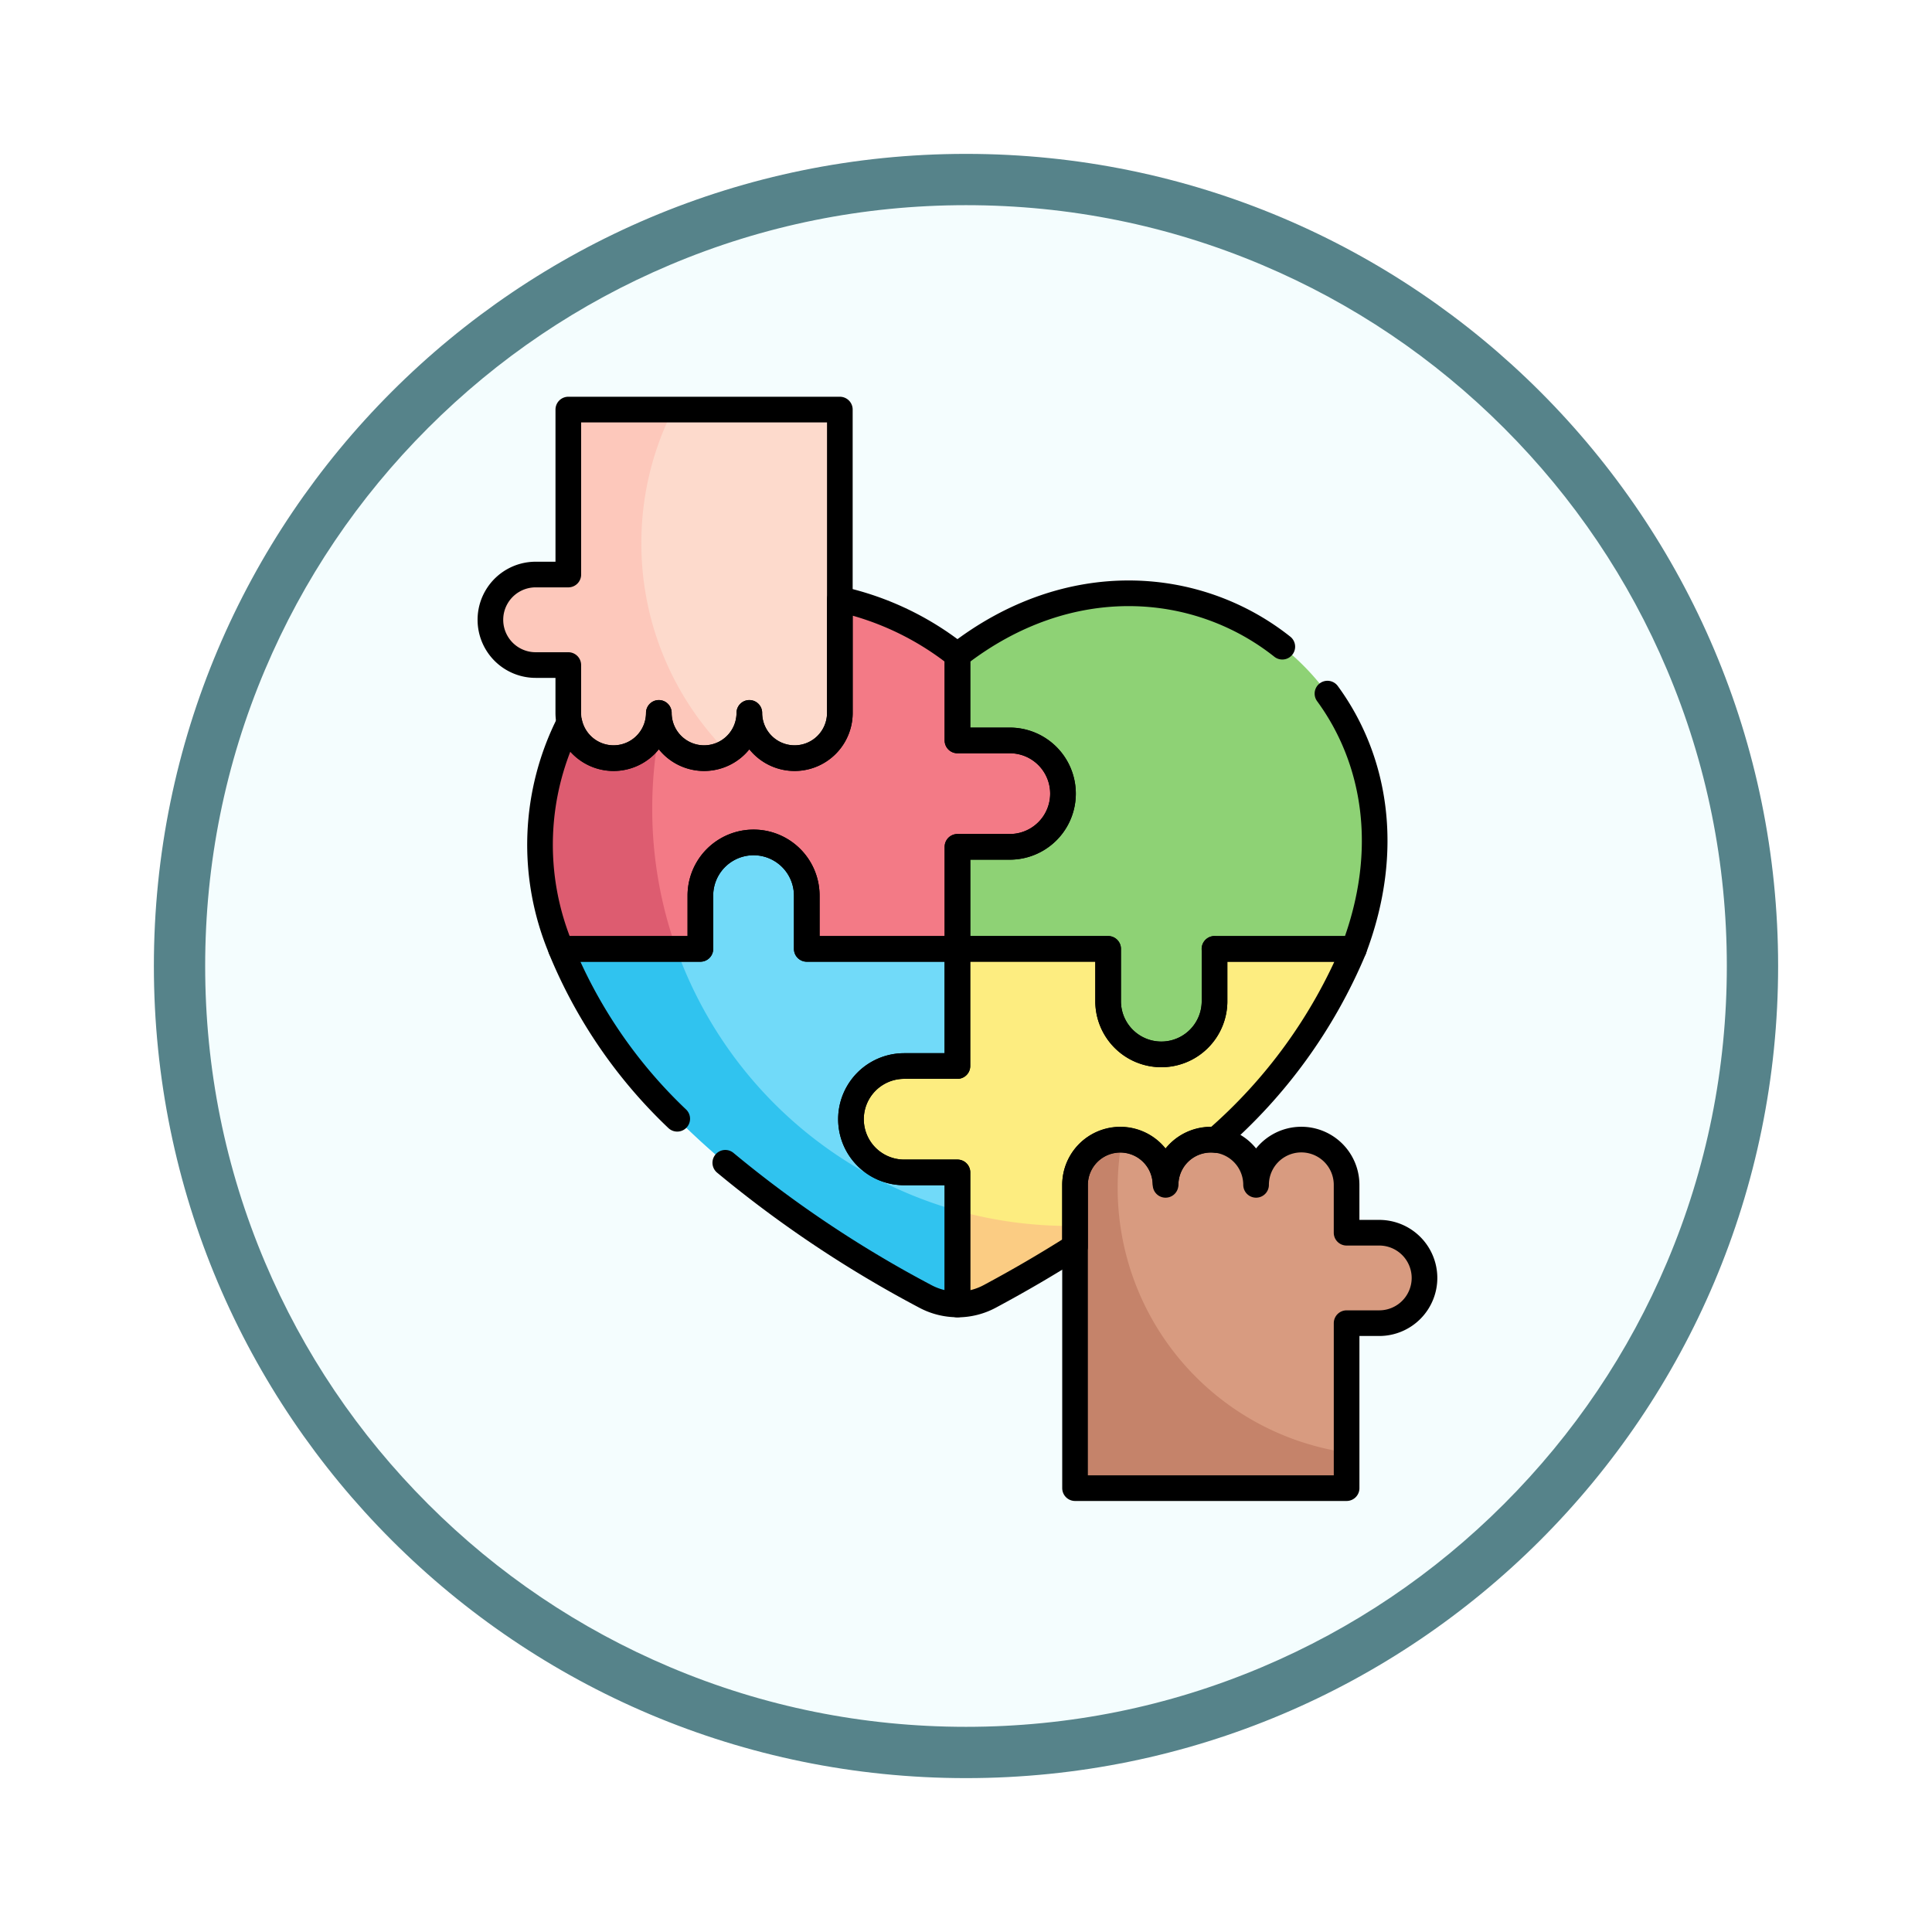 <svg xmlns="http://www.w3.org/2000/svg" xmlns:xlink="http://www.w3.org/1999/xlink" width="113" height="113" viewBox="0 0 113 113">
  <defs>
    <filter id="Trazado_982547" x="0" y="0" width="113" height="113" filterUnits="userSpaceOnUse">
      <feOffset dy="3" input="SourceAlpha"/>
      <feGaussianBlur stdDeviation="3" result="blur"/>
      <feFlood flood-opacity="0.161"/>
      <feComposite operator="in" in2="blur"/>
      <feComposite in="SourceGraphic"/>
    </filter>
  </defs>
  <g id="Grupo_1176423" data-name="Grupo 1176423" transform="translate(-1216.5 -1298.145)">
    <g id="Grupo_1171049" data-name="Grupo 1171049" transform="translate(1225.5 1304.145)">
      <g id="Grupo_1148525" data-name="Grupo 1148525" transform="translate(0)">
        <g transform="matrix(1, 0, 0, 1, -9, -6)" filter="url(#Trazado_982547)">
          <g id="Trazado_982547-2" data-name="Trazado 982547" transform="translate(9 6)" fill="#f4fdfe">
            <path d="M 47.5 93.5 C 41.289 93.5 35.265 92.284 29.595 89.886 C 24.118 87.569 19.198 84.252 14.973 80.027 C 10.748 75.802 7.431 70.882 5.114 65.405 C 2.716 59.735 1.5 53.711 1.5 47.5 C 1.5 41.289 2.716 35.265 5.114 29.595 C 7.431 24.118 10.748 19.198 14.973 14.973 C 19.198 10.748 24.118 7.431 29.595 5.114 C 35.265 2.716 41.289 1.5 47.5 1.5 C 53.711 1.5 59.735 2.716 65.405 5.114 C 70.882 7.431 75.802 10.748 80.027 14.973 C 84.252 19.198 87.569 24.118 89.886 29.595 C 92.284 35.265 93.5 41.289 93.5 47.5 C 93.5 53.711 92.284 59.735 89.886 65.405 C 87.569 70.882 84.252 75.802 80.027 80.027 C 75.802 84.252 70.882 87.569 65.405 89.886 C 59.735 92.284 53.711 93.5 47.5 93.5 Z" stroke="none"/>
            <path d="M 47.5 3 C 41.491 3 35.664 4.176 30.18 6.496 C 24.881 8.737 20.122 11.946 16.034 16.034 C 11.946 20.122 8.737 24.881 6.496 30.18 C 4.176 35.664 3 41.491 3 47.5 C 3 53.509 4.176 59.336 6.496 64.82 C 8.737 70.119 11.946 74.878 16.034 78.966 C 20.122 83.054 24.881 86.263 30.18 88.504 C 35.664 90.824 41.491 92 47.5 92 C 53.509 92 59.336 90.824 64.82 88.504 C 70.119 86.263 74.878 83.054 78.966 78.966 C 83.054 74.878 86.263 70.119 88.504 64.82 C 90.824 59.336 92 53.509 92 47.5 C 92 41.491 90.824 35.664 88.504 30.18 C 86.263 24.881 83.054 20.122 78.966 16.034 C 74.878 11.946 70.119 8.737 64.82 6.496 C 59.336 4.176 53.509 3 47.5 3 M 47.5 0 C 73.734 0 95 21.266 95 47.5 C 95 73.734 73.734 95 47.5 95 C 21.266 95 0 73.734 0 47.5 C 0 21.266 21.266 0 47.5 0 Z" stroke="none" fill="#56838a"/>
          </g>
        </g>
      </g>
    </g>
    <g id="association_6416937" transform="translate(1204.377 1314.6)">
      <g id="Grupo_1176683" data-name="Grupo 1176683" transform="translate(40.806 7.5)">
        <path id="Trazado_1034879" data-name="Trazado 1034879" d="M96.5,120.731,73.315,137.9l21.3,20.319H98.4L119.7,137.9Z" transform="translate(-69.188 -106.358)" fill="#f0d289"/>
        <path id="Trazado_1034880" data-name="Trazado 1034880" d="M279.193,112.975h-8.157v3.116a3.111,3.111,0,0,1-6.223,0v-3.116H256v-5.967h3.117a3.112,3.112,0,0,0,0-6.223H256V95.8h0C268.625,85.993,285.012,97.566,279.193,112.975Z" transform="translate(-228.683 -81.43)" fill="#8ed275"/>
        <path id="Trazado_1034881" data-name="Trazado 1034881" d="M236.365,256s0,.007,0,.011c-3.3,8.716-12.823,15.77-21.3,20.308a4.008,4.008,0,0,1-1.894.477v-7.722h-3.116a3.111,3.111,0,0,1,0-6.222h3.116V256h8.813v3.117a3.112,3.112,0,0,0,6.223,0V256Z" transform="translate(-185.855 -224.456)" fill="#fded80"/>
        <path id="Trazado_1034882" data-name="Trazado 1034882" d="M90.278,223.134a3.111,3.111,0,0,0,3.111,3.112H96.5v7.722a4,4,0,0,1-1.892-.477C86.225,229,76.63,221.939,73.319,213.183c0,0,0-.007,0-.011h8.154v-3.116a3.111,3.111,0,0,1,6.222,0v3.116H96.5v6.851H93.388A3.11,3.11,0,0,0,90.278,223.134Z" transform="translate(-69.188 -181.628)" fill="#71daf9"/>
        <path id="Trazado_1034883" data-name="Trazado 1034883" d="M94.4,103.975a3.111,3.111,0,0,1-3.111,3.112H88.169v5.967H79.356v-3.116a3.111,3.111,0,0,0-6.222,0v3.116H64.979C59.145,97.592,75.6,86.118,88.169,95.882v4.981h3.116A3.111,3.111,0,0,1,94.4,103.975Z" transform="translate(-60.853 -81.509)" fill="#f37a86"/>
        <path id="Trazado_1034884" data-name="Trazado 1034884" d="M262.551,377.525a24.42,24.42,0,0,1-6.551-.891v5.482a4.009,4.009,0,0,0,1.894-.477,74.87,74.87,0,0,0,6.972-4.225C264.1,377.486,263.332,377.525,262.551,377.525Z" transform="translate(-228.683 -329.777)" fill="#fbcc83"/>
        <path id="Trazado_1034885" data-name="Trazado 1034885" d="M327.967,349.344h-1.909v-2.8a2.647,2.647,0,0,0-2.647-2.647h0a2.647,2.647,0,0,0-2.647,2.647,2.647,2.647,0,0,0-2.647-2.647h0a2.647,2.647,0,0,0-2.647,2.647,2.647,2.647,0,0,0-2.647-2.647h0a2.647,2.647,0,0,0-2.647,2.647v17.739h15.883v-9.649h1.909a2.647,2.647,0,0,0,2.647-2.647h0A2.648,2.648,0,0,0,327.967,349.344Z" transform="translate(-275.981 -301.199)" fill="#d89b80"/>
        <path id="Trazado_1034886" data-name="Trazado 1034886" d="M70.318,110.529a24.291,24.291,0,0,1,3.017-11.759c-7.137,2.513-11.929,10.488-8.355,19.959h6.751A24.358,24.358,0,0,1,70.318,110.529Z" transform="translate(-60.853 -87.183)" fill="#dd5c70"/>
        <path id="Trazado_1034887" data-name="Trazado 1034887" d="M82,25.239a2.647,2.647,0,0,1-2.647,2.647h0A2.647,2.647,0,0,1,76.7,25.239V7.5H92.586V25.239a2.647,2.647,0,0,1-2.647,2.647h0a2.647,2.647,0,0,1-2.647-2.647,2.647,2.647,0,0,1-2.647,2.647h0A2.647,2.647,0,0,1,82,25.239Z" transform="translate(-72.146 -7.5)" fill="#fddacc"/>
        <path id="Trazado_1034888" data-name="Trazado 1034888" d="M80.066,256H73.315s0,.007,0,.011c3.311,8.757,12.906,15.815,21.294,20.308a4,4,0,0,0,1.892.477v-5.482A24.458,24.458,0,0,1,80.066,256Z" transform="translate(-69.188 -224.456)" fill="#30c3ef"/>
        <path id="Trazado_1034889" data-name="Trazado 1034889" d="M49.636,15.317A17.292,17.292,0,0,1,51.491,7.5H45.363v9.649H43.453A2.647,2.647,0,0,0,40.806,19.8h0a2.647,2.647,0,0,0,2.647,2.647h1.909v2.8a2.647,2.647,0,0,0,2.647,2.647h0a2.647,2.647,0,0,0,2.647-2.647A2.647,2.647,0,0,0,53.3,27.886h0a2.631,2.631,0,0,0,1.342-.368A17.308,17.308,0,0,1,49.636,15.317Z" transform="translate(-40.806 -7.5)" fill="#fdc8bb"/>
        <path id="Trazado_1034890" data-name="Trazado 1034890" d="M312.668,346.728a15.717,15.717,0,0,1,.255-2.823c-.034,0-.068-.005-.1-.005h0a2.647,2.647,0,0,0-2.647,2.647v17.739h15.883V362.2A15.632,15.632,0,0,1,312.668,346.728Z" transform="translate(-275.98 -301.198)" fill="#c5836a"/>
      </g>
      <g id="Grupo_1176684" data-name="Grupo 1176684" transform="translate(40.806 7.5)">
        <path id="Trazado_1034891" data-name="Trazado 1034891" d="M82.926,225.682a68.109,68.109,0,0,0,11.687,7.808,4,4,0,0,0,1.892.477v-7.722H93.388a3.111,3.111,0,0,1,0-6.222H96.5v-6.851H87.691v-3.116a3.111,3.111,0,0,0-6.222,0v3.116H73.315s0,.007,0,.011a28.718,28.718,0,0,0,6.8,9.925" transform="translate(-69.188 -181.628)" fill="none" stroke="#000" stroke-linecap="round" stroke-linejoin="round" stroke-miterlimit="10" stroke-width="1.5"/>
        <path id="Trazado_1034892" data-name="Trazado 1034892" d="M275,95.3c-4.95-3.927-12.476-4.567-19,.5h0v4.981h3.117a3.112,3.112,0,0,1,0,6.223H256v5.967h8.813v3.116a3.112,3.112,0,0,0,6.223,0v-3.116h8.157c2.208-5.848,1.218-11.144-1.552-14.927" transform="translate(-228.683 -81.431)" fill="none" stroke="#000" stroke-linecap="round" stroke-linejoin="round" stroke-miterlimit="10" stroke-width="1.5"/>
        <path id="Trazado_1034893" data-name="Trazado 1034893" d="M91.287,103.152H88.171V98.171a16.98,16.98,0,0,0-6.877-3.28v6.646a2.647,2.647,0,0,1-2.647,2.647h0A2.647,2.647,0,0,1,76,101.537a2.647,2.647,0,0,1-2.647,2.647h0a2.647,2.647,0,0,1-2.647-2.647,2.647,2.647,0,0,1-2.647,2.647h0a2.647,2.647,0,0,1-2.586-2.086,15.753,15.753,0,0,0-.491,13.244h8.154v-3.116a3.111,3.111,0,0,1,6.222,0v3.116h8.814v-5.967h3.116a3.112,3.112,0,0,0,0-6.223Z" transform="translate(-60.854 -83.798)" fill="none" stroke="#000" stroke-linecap="round" stroke-linejoin="round" stroke-miterlimit="10" stroke-width="1.5"/>
        <path id="Trazado_1034894" data-name="Trazado 1034894" d="M45.363,7.5v9.649H43.453a2.647,2.647,0,0,0,0,5.294h1.909v2.8a2.647,2.647,0,0,0,5.294,0,2.647,2.647,0,1,0,5.294,0,2.647,2.647,0,0,0,5.294,0V7.5Z" transform="translate(-40.806 -7.5)" fill="none" stroke="#000" stroke-linecap="round" stroke-linejoin="round" stroke-miterlimit="10" stroke-width="1.5"/>
        <path id="Trazado_1034895" data-name="Trazado 1034895" d="M228.208,256v3.117a3.112,3.112,0,0,1-6.223,0V256h-8.813v6.851h-3.116a3.111,3.111,0,0,0,0,6.222h3.116V276.8a4.008,4.008,0,0,0,1.894-.477c1.639-.878,3.317-1.85,4.983-2.911v-3.6a2.647,2.647,0,0,1,2.647-2.647h0a2.645,2.645,0,0,1,2.64,2.511l.014-.011a2.645,2.645,0,0,1,2.64-2.5h0a2.654,2.654,0,0,1,.281.015,30.208,30.208,0,0,0,8.089-11.162s0-.007,0-.011h-8.157Z" transform="translate(-185.855 -224.456)" fill="none" stroke="#000" stroke-linecap="round" stroke-linejoin="round" stroke-miterlimit="10" stroke-width="1.5"/>
        <path id="Trazado_1034896" data-name="Trazado 1034896" d="M327.967,349.344h-1.909v-2.8a2.647,2.647,0,0,0-5.294,0,2.647,2.647,0,1,0-5.294,0,2.647,2.647,0,1,0-5.294,0v17.739h15.883v-9.649h1.909a2.647,2.647,0,0,0,2.647-2.647h0A2.648,2.648,0,0,0,327.967,349.344Z" transform="translate(-275.981 -301.199)" fill="none" stroke="#000" stroke-linecap="round" stroke-linejoin="round" stroke-miterlimit="10" stroke-width="1.5"/>
      </g>
    </g>
  </g>
</svg>
